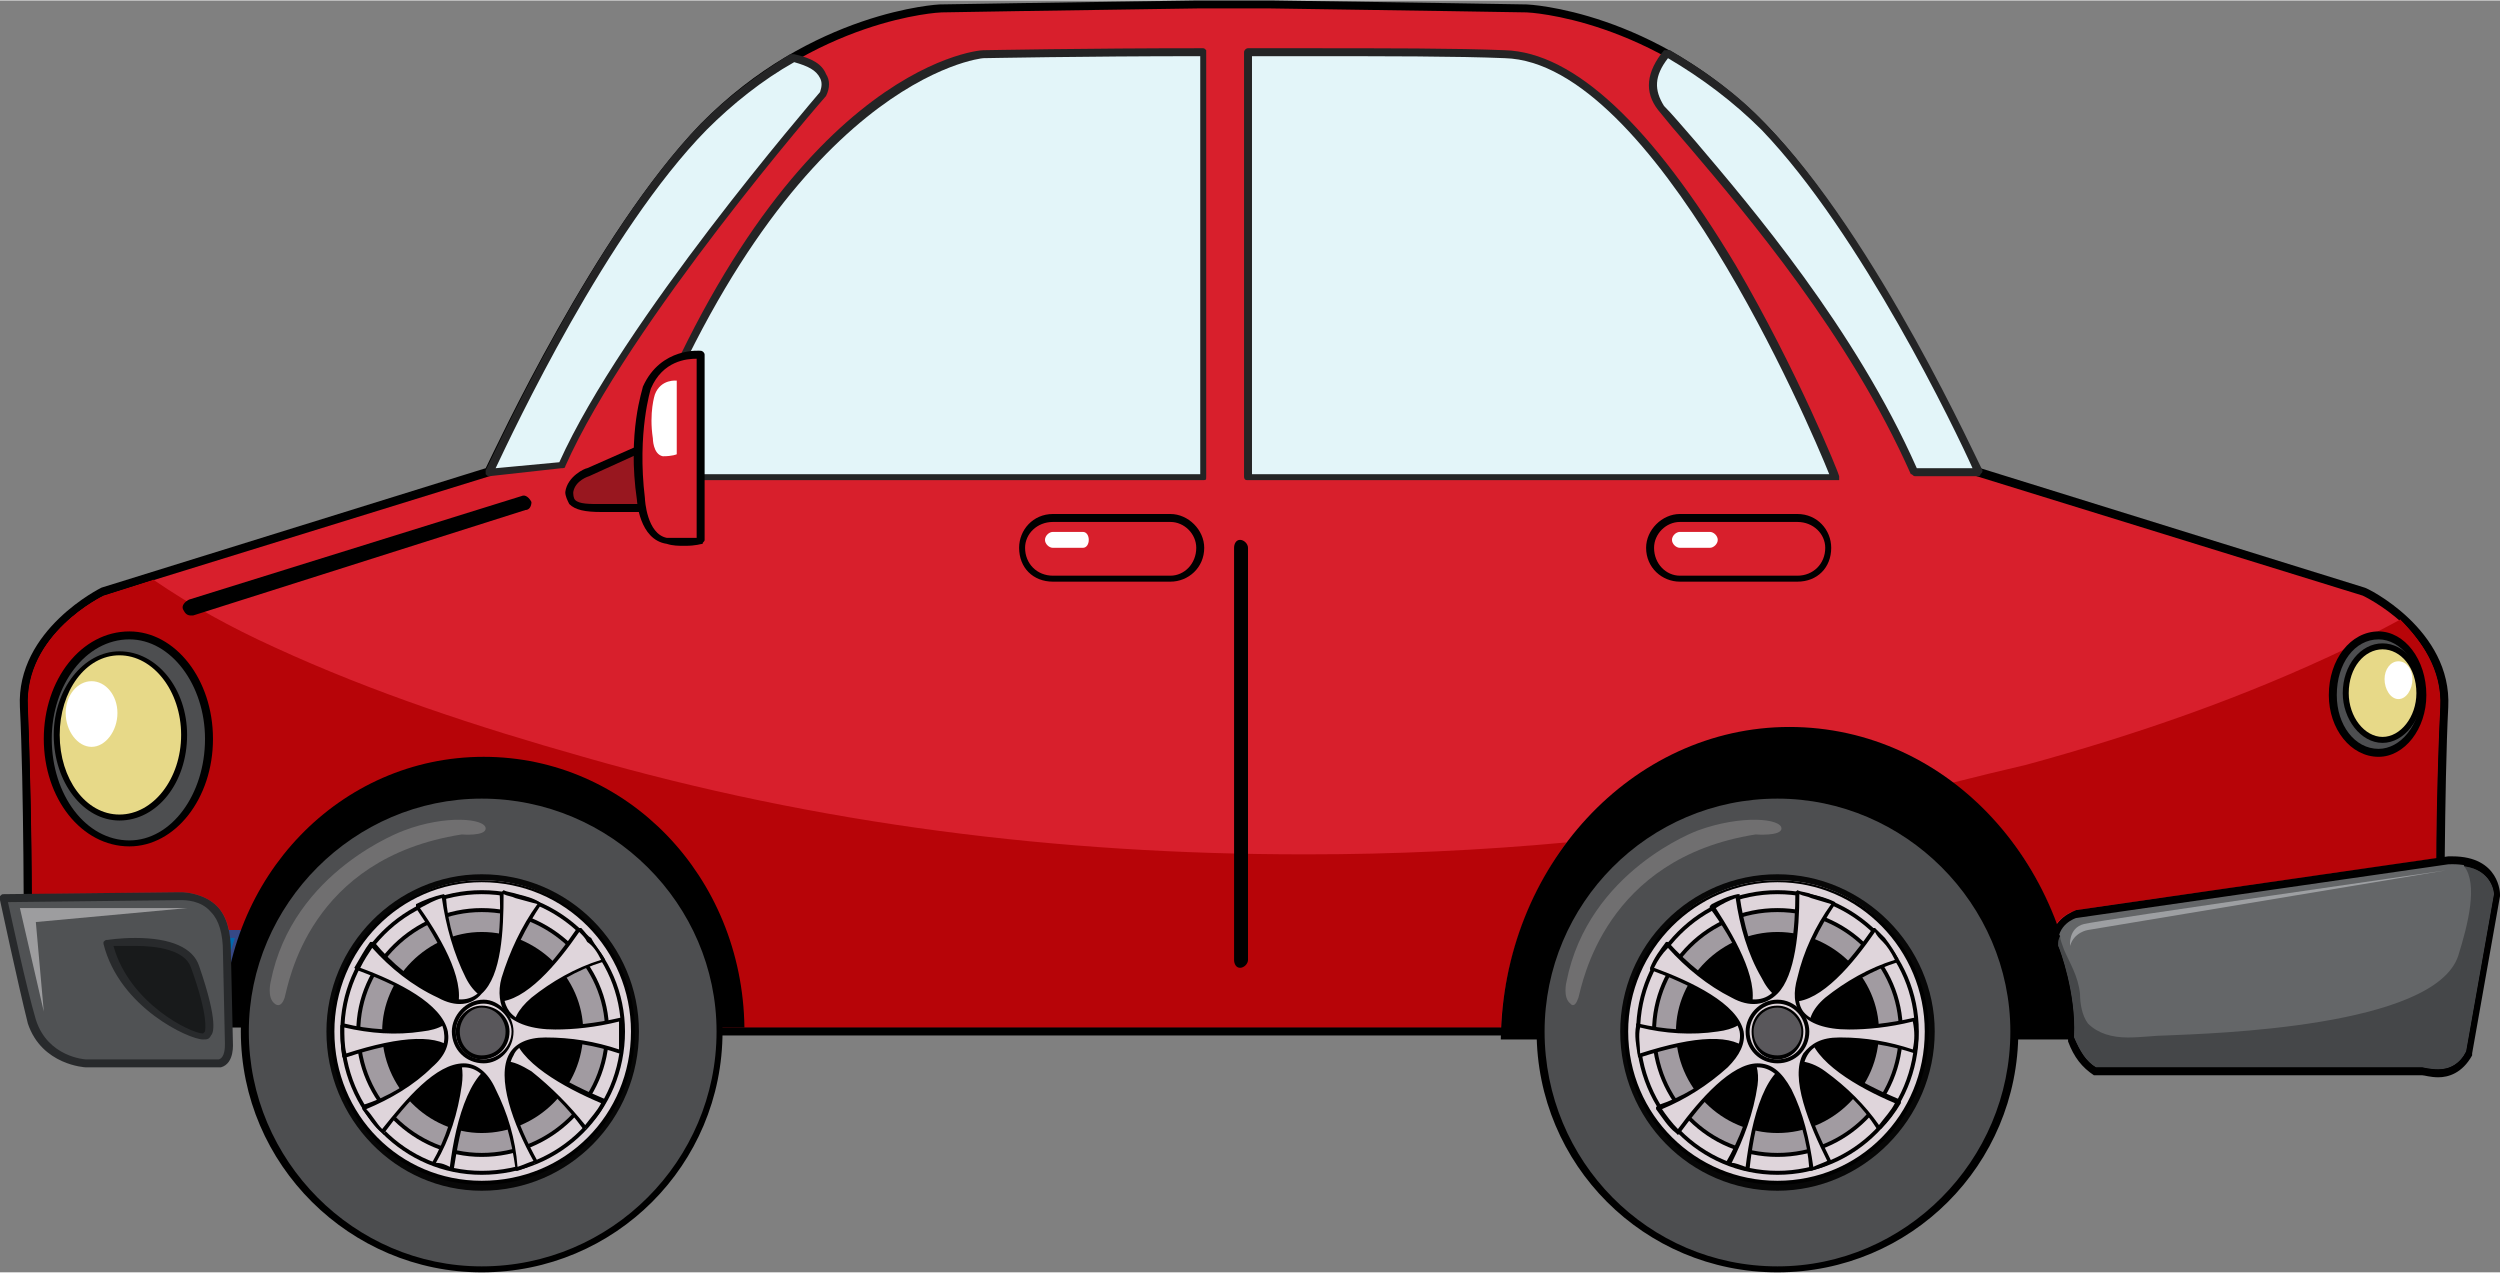 <?xml version="1.0" encoding="UTF-8"?>
<!DOCTYPE svg PUBLIC "-//W3C//DTD SVG 1.1//EN" "http://www.w3.org/Graphics/SVG/1.1/DTD/svg11.dtd">
<!-- Creator: CorelDRAW X6 -->
<svg xmlns="http://www.w3.org/2000/svg" xml:space="preserve" width="91.02mm" height="46.34mm" version="1.1" style="shape-rendering:geometricPrecision; text-rendering:geometricPrecision; image-rendering:optimizeQuality; fill-rule:evenodd; clip-rule:evenodd"
viewBox="0 0 1256 639"
 xmlns:xlink="http://www.w3.org/1999/xlink">
 <rect x="0" y="0" width="1256" height="639" fill="#808080" stroke="none"/>
 <defs>
  <style type="text/css">
   <![CDATA[
    .fil1 {fill:black}
    .fil3 {fill:#0069AE}
    .fil6 {fill:#070707}
    .fil13 {fill:#181A1B}
    .fil19 {fill:#242425}
    .fil12 {fill:#282A2C}
    .fil4 {fill:#364886}
    .fil16 {fill:#454749}
    .fil5 {fill:#4D4E50}
    .fil11 {fill:#505254}
    .fil9 {fill:#59575B}
    .fil15 {fill:#646668}
    .fil10 {fill:#706F70}
    .fil22 {fill:#98171F}
    .fil14 {fill:#9D9D9F}
    .fil17 {fill:#9D9FA2}
    .fil8 {fill:#A19BA1}
    .fil2 {fill:#B70408}
    .fil0 {fill:#D81F2C}
    .fil7 {fill:#DFD5DB}
    .fil18 {fill:#E3F5F9}
    .fil21 {fill:#E7D988}
    .fil20 {fill:white}
   ]]>
  </style>
 </defs>
 <g id="Layer_x0020_1">
  <g id="abs5_csod_210125.eps">
   <path class="fil0" d="M1188 297l-194 -60c0,0 -52,-116 -108,-173 -56,-58 -119,-60 -119,-60 0,0 -57,-1 -129,-2l0 0c-6,0 -12,0 -18,0 -6,0 -12,0 -18,0l0 0c-72,1 -129,2 -129,2 0,0 -63,2 -119,60 -56,57 -108,173 -108,173l-194 60c0,0 -42,19 -40,58 2,39 2,120 2,120l340 43 248 0 36 0 248 0 340 -43c0,0 0,-81 2,-120 2,-39 -40,-58 -40,-58z"/>
   <path class="fil1" d="M16 473l338 43 532 0 338 -43c0,-12 0,-82 2,-118 2,-37 -39,-56 -39,-56l-194 -60c0,0 -1,-1 -1,-1 0,-1 -52,-117 -107,-173 -55,-56 -117,-59 -118,-59 -1,0 -58,-1 -129,-2l-1 0 -17 0 -17 0 -1 0c-72,1 -129,2 -129,2 -1,0 -63,3 -118,59 -55,56 -107,172 -107,173 -1,0 -1,1 -2,1l-194 60c0,0 -40,19 -38,56 2,36 2,106 2,118zm870 47l-532 0 -340 -43c-1,0 -2,-1 -2,-2 0,-1 0,-81 -2,-120 -2,-39 41,-60 41,-60l193 -60c5,-10 55,-118 108,-173 56,-57 120,-60 120,-60 1,0 58,-1 129,-2l1 0 0 0 18 0 18 0 1 0c71,1 128,2 128,2 1,0 64,3 120,60 53,55 103,163 108,173l193 60c1,0 44,21 42,60 -2,39 -2,119 -2,120 0,1 -1,2 -2,2l-340 43 0 0z"/>
   <path class="fil2" d="M354 516l-236 -30c1,-5 2,-11 4,-16 0,-1 0,-1 0,-2 0,0 -1,-1 -2,-1l-5 0c-1,-5 -3,-9 -6,-12 -6,-6 -15,-7 -18,-7 -1,0 -1,0 -1,0l-74 1c0,-27 -1,-69 -2,-94 -2,-37 38,-56 38,-56l25 -8c19,13 39,24 61,34 50,23 102,40 155,55 118,34 239,49 362,49 0,0 1,0 2,0 43,0 87,-2 130,-6 -19,26 -31,58 -33,93l-400 0zm679 -52c-10,-29 -29,-54 -52,-71 12,-3 24,-6 37,-9 55,-15 110,-34 162,-59 8,-5 17,-9 26,-14 10,10 21,25 20,44 -1,20 -2,51 -2,76l-181 26c-3,1 -7,3 -10,7z"/>
   <path class="fil1" d="M754 518l-400 0 -237 -30c0,-1 0,-1 1,-2l236 30 400 0c0,1 0,2 0,2zm-740 -69c0,-27 -1,-69 -2,-94 -2,-39 40,-58 40,-58l22 -7c1,0 2,1 3,1l-25 8c0,0 -40,19 -38,56 1,25 2,67 2,94l-2 0zm1210 -18c0,-25 1,-56 2,-76 1,-19 -10,-34 -20,-44 0,0 1,0 1,-1 11,10 22,25 21,45 -1,20 -2,51 -2,76l-2 0z"/>
   <path class="fil3" d="M112 517c0,-16 3,-33 8,-48l-108 0c2,9 5,19 9,33 2,10 9,16 18,19 8,4 18,4 26,4 6,0 10,0 14,0 2,0 13,0 33,0l0 0 0 -1c0,-2 0,-4 0,-7z"/>
   <path class="fil4" d="M14 471c1,3 2,7 3,11 2,5 4,12 6,19 2,9 7,15 16,19 9,3 19,3 26,3 3,0 6,0 8,0 3,0 4,0 6,0 1,0 12,0 31,0 0,-2 0,-4 0,-6 0,-15 3,-31 8,-46l-104 0zm51 56c-7,0 -18,0 -27,-4 -10,-4 -17,-11 -19,-21 -2,-7 -4,-14 -6,-19 -1,-5 -2,-9 -3,-13 0,-1 0,-1 0,-2 1,0 1,-1 2,-1l108 0c1,0 2,1 2,1 0,1 0,1 0,2 -5,15 -8,31 -8,47 0,3 0,5 0,7l0 1c0,0 0,1 0,1 -1,1 -1,1 -2,1l0 0c-20,0 -31,0 -33,0 -2,0 -3,0 -6,0 -2,0 -5,0 -8,0z"/>
   <path class="fil1" d="M899 365c-79,0 -144,70 -145,157l290 0c-1,-87 -65,-157 -145,-157z"/>
   <path class="fil1" d="M243 380c-72,0 -130,60 -131,136l262 0c-1,-76 -59,-136 -131,-136z"/>
   <path class="fil5" d="M362 518c0,66 -54,120 -120,120 -65,0 -119,-54 -119,-120 0,-65 54,-119 119,-119 66,0 120,54 120,119z"/>
   <path class="fil1" d="M242 401c-64,0 -117,53 -117,117 0,65 53,118 117,118 65,0 118,-53 118,-118 0,-64 -53,-117 -118,-117zm0 238c-66,0 -121,-54 -121,-121 0,-66 55,-121 121,-121 67,0 121,55 121,121 0,67 -54,121 -121,121z"/>
   <path class="fil6" d="M321 518c0,44 -35,80 -79,80 -43,0 -78,-36 -78,-80 0,-43 35,-79 78,-79 44,0 79,36 79,79z"/>
   <path class="fil7" d="M318 518c0,42 -34,76 -76,76 -41,0 -75,-34 -75,-76 0,-42 34,-76 75,-76 42,0 76,34 76,76z"/>
   <path class="fil1" d="M242 443c-41,0 -74,34 -74,75 0,42 33,75 74,75 42,0 75,-33 75,-75 0,-41 -33,-75 -75,-75zm0 152c-42,0 -76,-34 -76,-77 0,-42 34,-76 76,-76 43,0 77,34 77,76 0,43 -34,77 -77,77z"/>
   <path class="fil7" d="M313 518c0,40 -32,71 -71,71 -38,0 -70,-31 -70,-71 0,-39 32,-70 70,-70 39,0 71,31 71,70z"/>
   <path class="fil1" d="M242 449c-38,0 -69,31 -69,69 0,39 31,70 69,70 39,0 70,-31 70,-70 0,-38 -31,-69 -70,-69zm0 141c-39,0 -71,-32 -71,-72 0,-39 32,-71 71,-71 40,0 72,32 72,71 0,40 -32,72 -72,72z"/>
   <path class="fil8" d="M305 518c0,35 -28,62 -63,62 -34,0 -62,-27 -62,-62 0,-34 28,-61 62,-61 35,0 63,27 63,61z"/>
   <path class="fil1" d="M242 458c-33,0 -61,27 -61,60 0,34 28,61 61,61 34,0 62,-27 62,-61 0,-33 -28,-60 -62,-60zm0 123c-34,0 -63,-28 -63,-63 0,-34 29,-62 63,-62 35,0 64,28 64,62 0,35 -29,63 -64,63z"/>
   <path class="fil1" d="M293 518c0,28 -23,51 -51,51 -27,0 -50,-23 -50,-51 0,-27 23,-50 50,-50 28,0 51,23 51,50z"/>
   <path class="fil7" d="M266 539c12,8 21,18 28,28 3,-5 7,-9 9,-14 -26,-11 -60,-30 -36,-51 12,-10 25,-16 36,-20 -2,-3 -4,-7 -7,-10 -2,-2 -3,-4 -5,-5 -16,23 -41,51 -56,23 -7,-14 -11,-28 -12,-40 -5,1 -9,3 -13,5 16,24 34,58 2,62 -15,2 -28,1 -40,-2 0,5 0,10 1,15 27,-9 63,-16 58,15 -2,16 -7,29 -13,39 3,1 6,2 9,3 4,-28 13,-66 39,-48z"/>
   <path class="fil1" d="M219 584c3,0 5,1 7,2 3,-24 11,-53 28,-53 4,0 8,2 13,5 10,8 19,17 27,27 3,-4 6,-7 8,-11 -19,-8 -42,-21 -44,-35 -1,-6 2,-12 9,-18 10,-8 22,-15 35,-19 -2,-4 -4,-7 -7,-9 -1,-2 -2,-3 -4,-5 -11,16 -27,35 -41,35 -6,0 -12,-4 -16,-12 -6,-12 -10,-26 -12,-40 -4,1 -7,3 -11,5 12,17 24,39 18,52 -3,6 -8,9 -17,10 -13,2 -26,1 -39,-2 0,4 0,9 1,13 28,-9 47,-10 55,-1 3,4 4,10 3,17 -2,14 -6,27 -13,39zm8 4l0 0c-3,-1 -6,-2 -10,-3l0 -1 0 0c7,-12 11,-25 13,-39 1,-7 0,-12 -3,-16 -7,-8 -26,-7 -53,2l-1 0 -1 0c-1,-6 -1,-11 -1,-16l1 -1 1 0c12,3 26,4 39,2 8,-1 13,-4 15,-9 6,-12 -7,-35 -18,-51l0 -1 0 -1c4,-2 9,-4 14,-5l0 0 1 1c1,14 5,28 12,40 4,7 9,11 14,11 14,0 29,-19 40,-35l1 0 1 0c2,2 3,4 5,5 2,4 5,7 7,11l0 0 -1 1c-13,4 -25,11 -35,20 -6,5 -9,10 -8,16 2,13 25,25 44,33l0 1 0 1c-2,5 -6,9 -10,13l-1 0 0 0c-8,-11 -17,-20 -27,-27 -4,-3 -9,-5 -12,-5 -17,0 -23,33 -26,52l0 1 -1 0z"/>
   <path class="fil7" d="M274 522c14,0 27,2 38,6 0,-5 0,-11 0,-16 -28,6 -67,10 -59,-21 4,-15 11,-27 18,-37 -4,-2 -7,-3 -11,-4 -3,-1 -5,-1 -8,-2 1,28 -4,66 -32,52 -14,-7 -25,-17 -33,-26 -3,4 -5,8 -8,12 27,10 61,28 38,49 -11,10 -23,17 -34,21 3,5 6,9 10,13 16,-23 41,-50 55,-22 7,14 10,28 12,40 3,-1 6,-2 9,-3 -13,-25 -27,-62 5,-62z"/>
   <path class="fil1" d="M233 534c6,0 12,4 16,13 6,12 10,25 11,39 3,-1 5,-2 8,-3 -10,-18 -19,-42 -12,-54 3,-5 9,-8 18,-8l0 0c13,0 25,2 37,6 0,-5 0,-9 0,-14 -12,3 -23,4 -32,4 -12,0 -20,-3 -25,-8 -3,-4 -4,-11 -2,-18 4,-13 10,-26 18,-37 -4,-1 -7,-2 -11,-3 -2,-1 -4,-1 -6,-2 0,18 -1,41 -11,50 -5,6 -13,7 -22,2 -13,-6 -24,-15 -33,-25 -2,3 -4,6 -6,10 19,7 41,18 44,32 1,6 -1,12 -8,18 -9,9 -21,16 -33,21 3,3 5,7 8,10 12,-15 27,-33 41,-33zm27 54l-1 0 0 -1c-2,-14 -5,-27 -12,-40 -3,-7 -8,-11 -14,-11 -13,0 -29,18 -40,33l0 1 -1 -1c-4,-3 -7,-8 -10,-12l0 -1 0 -1c13,-4 24,-11 34,-20 6,-6 8,-11 7,-17 -2,-13 -25,-24 -44,-31l-1 -1 0 0c3,-5 5,-9 8,-13l1 0 1 0c9,11 20,20 33,26 8,4 15,4 20,-1 9,-9 11,-32 10,-50l1 0 1 -1c2,1 4,1 7,2 4,1 8,2 11,4l1 1 0 0c-8,12 -14,24 -18,37 -2,7 -1,13 2,17 4,5 11,7 23,7 9,0 20,-1 33,-4l1 0 0 1c0,5 0,11 -1,16l0 1 -1 0c-12,-4 -24,-6 -37,-6l0 0c-8,0 -14,2 -16,7 -7,12 2,35 12,53l0 1 -1 0c-3,2 -6,3 -9,4l0 0z"/>
   <path class="fil7" d="M258 518c0,9 -7,15 -15,15 -9,0 -15,-6 -15,-15 0,-8 6,-15 15,-15 8,0 15,7 15,15z"/>
   <path class="fil1" d="M243 504c-8,0 -14,7 -14,14 0,8 6,14 14,14 7,0 14,-6 14,-14 0,-7 -7,-14 -14,-14zm0 30c-9,0 -16,-7 -16,-16 0,-8 7,-16 16,-16 8,0 15,8 15,16 0,9 -7,16 -15,16z"/>
   <path class="fil1" d="M256 518c0,8 -6,14 -14,14 -7,0 -13,-6 -13,-14 0,-7 6,-13 13,-13 8,0 14,6 14,13z"/>
   <path class="fil9" d="M254 518c0,7 -5,12 -12,12 -6,0 -11,-5 -11,-12 0,-6 5,-12 11,-12 7,0 12,6 12,12z"/>
   <path class="fil10" d="M203 417c0,0 -56,20 -67,76 0,0 -2,8 2,11 0,0 3,3 5,-3 2,-7 12,-70 89,-82 0,0 12,1 12,-3 0,-5 -20,-7 -41,1z"/>
   <path class="fil1" d="M893 380c-72,0 -130,60 -131,136l262 0c-1,-76 -59,-136 -131,-136z"/>
   <path class="fil5" d="M1012 518c0,66 -53,120 -119,120 -66,0 -119,-54 -119,-120 0,-65 53,-119 119,-119 66,0 119,54 119,119z"/>
   <path class="fil1" d="M893 401c-65,0 -117,53 -117,117 0,65 52,118 117,118 64,0 117,-53 117,-118 0,-64 -53,-117 -117,-117zm0 238c-67,0 -121,-54 -121,-121 0,-66 54,-121 121,-121 67,0 121,55 121,121 0,67 -54,121 -121,121z"/>
   <path class="fil6" d="M972 518c0,44 -36,80 -79,80 -44,0 -79,-36 -79,-80 0,-43 35,-79 79,-79 43,0 79,36 79,79z"/>
   <path class="fil7" d="M968 518c0,42 -33,76 -75,76 -42,0 -76,-34 -76,-76 0,-42 34,-76 76,-76 42,0 75,34 75,76z"/>
   <path class="fil1" d="M893 443c-41,0 -75,34 -75,75 0,42 34,75 75,75 41,0 74,-33 74,-75 0,-41 -33,-75 -74,-75zm0 152c-42,0 -77,-34 -77,-77 0,-42 35,-76 77,-76 42,0 76,34 76,76 0,43 -34,77 -76,77z"/>
   <path class="fil7" d="M963 518c0,40 -31,71 -70,71 -39,0 -70,-31 -70,-71 0,-39 31,-70 70,-70 39,0 70,31 70,70z"/>
   <path class="fil1" d="M893 449c-38,0 -69,31 -69,69 0,39 31,70 69,70 38,0 69,-31 69,-70 0,-38 -31,-69 -69,-69zm0 141c-39,0 -71,-32 -71,-72 0,-39 32,-71 71,-71 39,0 71,32 71,71 0,40 -32,72 -71,72z"/>
   <path class="fil8" d="M955 518c0,35 -28,62 -62,62 -34,0 -62,-27 -62,-62 0,-34 28,-61 62,-61 34,0 62,27 62,61z"/>
   <path class="fil1" d="M893 458c-34,0 -61,27 -61,60 0,34 27,61 61,61 34,0 61,-27 61,-61 0,-33 -27,-60 -61,-60zm0 123c-35,0 -63,-28 -63,-63 0,-34 28,-62 63,-62 35,0 63,28 63,62 0,35 -28,63 -63,63z"/>
   <path class="fil1" d="M944 518c0,28 -23,51 -51,51 -28,0 -51,-23 -51,-51 0,-27 23,-50 51,-50 28,0 51,23 51,50z"/>
   <path class="fil7" d="M917 539c12,8 20,18 27,28 4,-5 7,-9 10,-14 -26,-11 -61,-30 -36,-51 12,-10 24,-16 36,-20 -3,-3 -5,-7 -8,-10 -1,-2 -3,-4 -5,-5 -15,23 -41,51 -56,23 -7,-14 -10,-28 -12,-40 -4,1 -9,3 -13,5 16,24 34,58 2,62 -14,2 -28,1 -39,-2 -1,5 0,10 1,15 26,-9 62,-16 58,15 -3,16 -8,29 -14,39 3,1 6,2 10,3 3,-28 13,-66 39,-48z"/>
   <path class="fil1" d="M870 584c2,0 4,1 7,2 3,-24 10,-53 27,-53 4,0 9,2 13,5 11,8 20,17 27,27 3,-4 6,-7 8,-11 -19,-8 -41,-21 -43,-35 -1,-6 1,-12 8,-18 10,-8 22,-15 35,-19 -2,-4 -4,-7 -6,-9 -2,-2 -3,-3 -4,-5 -11,16 -27,35 -41,35 -7,0 -12,-4 -16,-12 -7,-12 -11,-26 -13,-40 -3,1 -7,3 -10,5 11,17 23,39 17,52 -2,6 -8,9 -16,10 -13,2 -27,1 -39,-2 -1,4 0,9 0,13 28,-9 47,-10 55,-1 3,4 5,10 4,17 -2,14 -7,27 -13,39zm8 4l-1 0c-3,-1 -6,-2 -9,-3l-1 -1 0 0c7,-12 12,-25 14,-39 1,-7 0,-12 -3,-16 -8,-8 -26,-7 -54,2l-1 0 0 0c-1,-6 -2,-11 -1,-16l0 -1 1 0c13,3 26,4 39,2 8,-1 13,-4 16,-9 5,-12 -7,-35 -19,-51l0 -1 1 -1c4,-2 8,-4 13,-5l1 0 0 1c2,14 6,28 12,40 4,7 9,11 15,11 13,0 29,-19 40,-35l0 0 1 0c2,2 4,4 5,5 3,4 5,7 7,11l0 0 0 1c-13,4 -25,11 -36,20 -6,5 -8,10 -8,16 3,13 25,25 44,33l1 1 0 1c-3,5 -6,9 -10,13l-1 0 -1 0c-7,-11 -16,-20 -27,-27 -4,-3 -8,-5 -12,-5 -17,0 -23,33 -25,52l-1 1 0 0z"/>
   <path class="fil7" d="M924 522c14,0 27,2 38,6 1,-5 1,-11 0,-16 -27,6 -67,10 -58,-21 4,-15 10,-27 17,-37 -3,-2 -7,-3 -11,-4 -2,-1 -5,-1 -7,-2 0,28 -4,66 -32,52 -15,-7 -25,-17 -34,-26 -2,4 -5,8 -7,12 26,10 61,28 37,49 -11,10 -23,17 -34,21 3,5 6,9 10,13 16,-23 42,-50 56,-22 7,14 10,28 11,40 3,-1 6,-2 9,-3 -13,-25 -27,-62 5,-62z"/>
   <path class="fil1" d="M883 534c7,0 12,4 17,13 6,12 9,25 11,39 2,-1 5,-2 7,-3 -9,-18 -19,-42 -12,-54 4,-5 9,-8 18,-8l1 0c12,0 24,2 36,6 1,-5 1,-9 0,-14 -12,3 -23,4 -32,4 -12,0 -20,-3 -24,-8 -4,-4 -4,-11 -2,-18 3,-13 9,-26 17,-37 -3,-1 -7,-2 -10,-3 -2,-1 -4,-1 -6,-2 0,18 -2,41 -11,50 -6,6 -14,7 -23,2 -12,-6 -23,-15 -32,-25 -3,3 -5,6 -7,10 19,7 42,18 45,32 1,6 -2,12 -8,18 -10,9 -21,16 -33,21 2,3 5,7 8,10 11,-15 27,-33 40,-33zm27 54l-1 0 0 -1c-1,-14 -5,-27 -11,-40 -4,-7 -9,-11 -15,-11 -13,0 -28,18 -39,33l-1 1 -1 -1c-4,-3 -7,-8 -10,-12l0 -1 1 -1c12,-4 24,-11 33,-20 6,-6 9,-11 8,-17 -3,-13 -26,-24 -45,-31l0 -1 0 0c2,-5 5,-9 8,-13l0 0 1 0c10,11 21,20 33,26 8,4 15,4 20,-1 9,-9 11,-32 11,-50l0 0 1 -1c2,1 5,1 7,2 4,1 8,2 12,4l0 1 0 0c-8,12 -14,24 -17,37 -2,7 -2,13 1,17 4,5 12,7 23,7 9,0 20,-1 33,-4l1 0 0 1c1,5 1,11 0,16l-1 1 0 0c-12,-4 -25,-6 -37,-6l-1 0c-8,0 -13,2 -16,7 -7,12 3,35 12,53l0 1 0 0c-3,2 -7,3 -10,4l0 0z"/>
   <path class="fil7" d="M908 518c0,9 -7,15 -15,15 -8,0 -15,-6 -15,-15 0,-8 7,-15 15,-15 8,0 15,7 15,15z"/>
   <path class="fil1" d="M893 504c-8,0 -14,7 -14,14 0,8 6,14 14,14 8,0 14,-6 14,-14 0,-7 -6,-14 -14,-14zm0 30c-9,0 -16,-7 -16,-16 0,-8 7,-16 16,-16 9,0 16,8 16,16 0,9 -7,16 -16,16z"/>
   <path class="fil1" d="M906 518c0,8 -6,14 -13,14 -8,0 -13,-6 -13,-14 0,-7 5,-13 13,-13 7,0 13,6 13,13z"/>
   <path class="fil9" d="M905 518c0,7 -6,12 -12,12 -7,0 -12,-5 -12,-12 0,-6 5,-12 12,-12 6,0 12,6 12,12z"/>
   <path class="fil10" d="M853 417c0,0 -55,20 -66,76 0,0 -2,8 2,11 0,0 2,3 4,-3 2,-7 13,-70 89,-82 0,0 13,1 13,-3 0,-5 -20,-7 -42,1z"/>
   <path class="fil11" d="M2 451l88 -1c0,0 25,-2 24,28l1 45c0,0 1,10 -4,11 -5,1 -68,0 -68,0 0,0 -21,-1 -27,-21 -6,-20 -14,-62 -14,-62z"/>
   <path class="fil12" d="M4 453c2,9 9,42 14,59 6,19 25,20 25,20 0,0 28,0 48,0 15,0 19,0 19,0 3,-1 3,-6 3,-8l-1 -46c0,-9 -2,-16 -6,-20 -5,-6 -13,-6 -15,-6 -1,0 -1,0 -1,0l-86 1zm87 83c-20,0 -48,0 -48,0 0,0 -22,-1 -29,-22 -5,-20 -14,-62 -14,-62 0,-1 0,-2 0,-2 1,-1 1,-1 2,-1l88 -1c0,0 0,0 1,0 3,0 12,1 18,7 5,5 7,13 7,23l1 45c0,1 1,11 -6,13 -1,0 -4,0 -20,0z"/>
   <path class="fil13" d="M54 474c0,0 38,-6 44,11 6,18 10,35 4,36 -6,0 -40,-15 -48,-47z"/>
   <path class="fil12" d="M57 475c8,29 39,44 45,44l0 2 0 -2 1 -1c0,-1 2,-7 -7,-32 -3,-9 -17,-11 -28,-11 -5,0 -9,0 -11,0zm45 47c-7,0 -42,-16 -50,-48 0,0 0,-1 0,-1 1,-1 1,-1 2,-1 0,0 6,-1 14,-1 18,0 29,5 32,14 10,29 7,34 6,35 -1,2 -2,2 -4,2l0 0z"/>
   <polygon class="fil14" points="22,508 10,456 94,456 18,463 "/>
   <path class="fil15" d="M1230 432l-187 27c0,0 -12,4 -10,16 0,0 8,24 7,45l1 2c2,7 6,12 12,16l164 0c0,0 16,7 23,-9l14 -80c0,0 0,-18 -24,-17z"/>
   <path class="fil1" d="M1053 536l164 0 0 0c0,0 4,1 8,1 6,0 11,-3 14,-9l14 -79c0,-2 -2,-16 -23,-15l-187 27c0,0 -10,3 -9,14 1,2 9,24 8,45l0 1c3,7 6,12 11,15zm172 5c-4,0 -7,-1 -8,-1l-164 0 -1 0c-6,-4 -10,-9 -13,-17l0 -3 0 0c1,-21 -8,-44 -8,-44l0 0c-2,-12 7,-17 12,-19l187 -27c1,0 1,0 2,0 24,0 24,19 24,19l0 1 -14 79 0 1c-5,9 -12,11 -17,11z"/>
   <path class="fil16" d="M1225 537c-4,0 -8,-1 -8,-1l0 0 -164 0c-5,-3 -8,-8 -11,-15l0 -1c1,-21 -7,-43 -8,-45 0,-2 0,-3 1,-5 0,2 1,4 2,7 3,7 7,13 8,22 0,5 1,11 4,15 5,5 12,7 20,7 7,0 14,-1 19,-1 23,-1 135,-4 147,-40 5,-16 10,-36 3,-45 14,2 15,13 15,14l-14 79c-3,6 -8,9 -14,9z"/>
   <path class="fil1" d="M1225 539c-5,0 -8,-1 -8,-1l-164 0c-6,-4 -10,-9 -12,-16l-1 -2c1,-21 -7,-45 -7,-45 -1,-3 0,-6 1,-8 0,1 0,2 1,3 -1,2 -1,3 -1,5 1,2 9,24 8,45l0 1c3,7 6,12 11,15l164 0 0 0c0,0 4,1 8,1 6,0 11,-3 14,-9l14 -79c0,-1 -1,-12 -15,-14 0,-1 -1,-2 -2,-3 18,3 18,17 18,17l-14 80c-4,8 -10,10 -15,10z"/>
   <path class="fil17" d="M1040 475c0,0 -1,-9 7,-11 8,-2 182,-27 182,-27l-180 30c0,0 -7,1 -9,8z"/>
   <path class="fil18" d="M627 239l295 0c0,0 -84,-209 -166,-212 -33,-1 -82,-1 -129,-1l0 213z"/>
   <path class="fil19" d="M629 238l290 0c-10,-25 -88,-207 -163,-209 -24,-1 -59,-1 -104,-1 -8,0 -15,0 -23,0l0 210zm293 3l-295 0c-1,0 -2,0 -2,-2l0 -213c0,-1 1,-2 2,-2 8,0 16,0 25,0 45,0 80,0 104,1 35,1 74,38 116,108 31,53 52,105 52,106 0,0 0,1 0,2 0,0 -1,0 -2,0z"/>
   <path class="fil18" d="M604 26c-59,0 -110,1 -110,1 0,0 -100,8 -177,212l287 0 0 -213z"/>
   <path class="fil19" d="M320 238l283 0 0 -210c-59,0 -108,1 -109,1 -1,0 -98,10 -174,209zm284 3l-287 0c0,0 -1,0 -1,0 -1,-1 -1,-2 0,-2 76,-204 174,-214 178,-214 1,0 51,-1 110,-1l0 0c1,0 1,0 2,1 0,0 0,1 0,1l0 213c0,2 0,2 -2,2z"/>
   <path class="fil0" d="M603 275c0,9 -7,16 -15,16l-59 0c-9,0 -16,-7 -16,-16 0,-8 7,-15 16,-15l59 0c8,0 15,7 15,15z"/>
   <path class="fil1" d="M529 262c-8,0 -14,6 -14,13 0,8 6,14 14,14l59 0c7,0 13,-6 13,-14 0,-7 -6,-13 -13,-13l-59 0zm59 30l-59 0c-10,0 -17,-7 -17,-17 0,-9 7,-17 17,-17l59 0c9,0 17,8 17,17 0,10 -8,17 -17,17z"/>
   <path class="fil20" d="M547 271c0,2 -1,4 -3,4l-15 0c-2,0 -4,-2 -4,-4 0,-2 2,-4 4,-4l15 0c2,0 3,2 3,4z"/>
   <path class="fil0" d="M918 275c0,9 -6,16 -15,16l-59 0c-8,0 -15,-7 -15,-16 0,-8 7,-15 15,-15l59 0c9,0 15,7 15,15z"/>
   <path class="fil1" d="M844 262c-7,0 -13,6 -13,13 0,8 6,14 13,14l59 0c8,0 14,-6 14,-14 0,-7 -6,-13 -14,-13l-59 0zm59 30l-59 0c-9,0 -17,-7 -17,-17 0,-9 8,-17 17,-17l59 0c10,0 17,8 17,17 0,10 -7,17 -17,17z"/>
   <path class="fil20" d="M863 271c0,2 -2,4 -4,4l-15 0c-2,0 -4,-2 -4,-4 0,-2 2,-4 4,-4l15 0c2,0 4,2 4,4z"/>
   <path class="fil18" d="M835 54c18,23 89,96 127,183l32 0c0,0 -52,-116 -108,-173 -16,-17 -33,-29 -48,-37 -7,7 -11,17 -3,27z"/>
   <path class="fil19" d="M963 235l28 0c-8,-18 -56,-118 -106,-170 -14,-14 -30,-26 -47,-36 -7,9 -7,16 -2,24 4,4 9,10 16,18 28,33 80,94 111,164zm31 4l-32 0c-1,0 -1,-1 -2,-1 -31,-70 -83,-131 -111,-164 -7,-8 -12,-14 -16,-19 -7,-9 -6,-19 3,-30 1,0 2,0 3,0 17,10 34,22 48,37 56,57 108,173 109,174 0,1 0,1 -1,2 0,0 0,1 -1,1z"/>
   <path class="fil18" d="M413 47c5,-10 -4,-16 -15,-18 -14,8 -29,19 -44,35 -56,57 -108,173 -108,173l36 -3c33,-74 131,-187 131,-187z"/>
   <path class="fil19" d="M399 31c-16,9 -31,21 -44,34 -50,51 -97,151 -106,170l32 -3c32,-71 126,-180 131,-186 1,-3 1,-5 0,-7 -2,-4 -6,-6 -13,-8zm-153 208c-1,0 -1,0 -2,-1 0,-1 0,-1 0,-2 1,-1 53,-117 108,-174 14,-14 29,-25 45,-35 1,0 1,0 2,0 9,2 14,5 16,10 2,3 2,7 0,11l0 0c-1,1 -99,114 -131,186 0,1 -1,1 -2,1l-36 4 0 0z"/>
   <path class="fil5" d="M105 371c0,29 -18,53 -40,53 -23,0 -41,-24 -41,-53 0,-29 18,-52 41,-52 22,0 40,23 40,52z"/>
   <path class="fil1" d="M65 321c-22,0 -39,23 -39,50 0,28 17,51 39,51 21,0 38,-23 38,-51 0,-27 -17,-50 -38,-50zm0 104c-24,0 -43,-24 -43,-54 0,-30 19,-54 43,-54 23,0 42,24 42,54 0,30 -19,54 -42,54z"/>
   <path class="fil21" d="M92 369c0,23 -14,42 -32,42 -18,0 -32,-19 -32,-42 0,-22 14,-41 32,-41 18,0 32,19 32,41z"/>
   <path class="fil1" d="M60 329c-17,0 -30,18 -30,40 0,22 13,40 30,40 17,0 31,-18 31,-40 0,-22 -14,-40 -31,-40zm0 83c-18,0 -33,-19 -33,-43 0,-23 15,-42 33,-42 19,0 34,19 34,42 0,24 -15,43 -34,43z"/>
   <path class="fil20" d="M59 358c0,9 -6,17 -13,17 -7,0 -13,-8 -13,-17 0,-9 6,-16 13,-16 7,0 13,7 13,16z"/>
   <path class="fil5" d="M1172 349c0,16 10,29 23,29 12,0 23,-13 23,-29 0,-17 -11,-30 -23,-30 -13,0 -23,13 -23,30z"/>
   <path class="fil1" d="M1195 321c-12,0 -21,12 -21,28 0,15 9,27 21,27 11,0 21,-12 21,-27 0,-16 -10,-28 -21,-28zm0 59c-14,0 -25,-14 -25,-31 0,-18 11,-32 25,-32 13,0 24,14 24,32 0,17 -11,31 -24,31z"/>
   <path class="fil21" d="M1179 348c0,13 8,23 18,23 10,0 18,-10 18,-23 0,-13 -8,-24 -18,-24 -10,0 -18,11 -18,24z"/>
   <path class="fil1" d="M1197 326c-9,0 -17,9 -17,22 0,12 8,22 17,22 9,0 17,-10 17,-22 0,-13 -8,-22 -17,-22zm0 47c-11,0 -20,-12 -20,-25 0,-14 9,-25 20,-25 11,0 20,11 20,25 0,13 -9,25 -20,25z"/>
   <path class="fil20" d="M1198 341c0,5 3,10 7,10 4,0 7,-5 7,-10 0,-5 -3,-9 -7,-9 -4,0 -7,4 -7,9z"/>
   <path class="fil1" d="M627 482c0,2 -2,4 -4,4 -2,0 -3,-2 -3,-4l0 -207c0,-2 1,-4 3,-4 2,0 4,2 4,4l0 207z"/>
   <path class="fil22" d="M330 221l-35 16c0,0 -8,3 -9,10 0,7 7,9 16,8 9,0 34,0 34,0l-6 -34z"/>
   <path class="fil1" d="M329 224l-33 15c0,0 -7,2 -8,8 0,1 0,3 1,4 2,2 7,2 13,2 2,0 6,0 11,0 8,0 17,0 21,0l-5 -29zm7 33l0 0c0,0 -12,0 -23,0 -5,0 -9,0 -11,0 -8,0 -13,-1 -16,-4 -1,-2 -2,-4 -2,-6 1,-8 10,-12 11,-12l34 -15c1,-1 2,-1 2,0 1,0 1,0 1,1l6 34c0,0 0,1 0,1 -1,1 -1,1 -2,1z"/>
   <path class="fil0" d="M352 189l0 -11c0,0 -19,-2 -27,16 0,0 -8,23 -3,56 0,0 1,20 13,22 12,2 17,-1 17,-1l0 -82z"/>
   <path class="fil1" d="M350 180c-5,0 -17,1 -23,15 0,0 -7,22 -3,55 0,1 1,18 11,20 3,0 6,0 9,0 3,0 5,0 6,0l0 -90 0 0zm-6 94l0 0c-3,0 -6,0 -9,-1 -14,-2 -15,-22 -15,-22 -5,-34 3,-56 3,-57 9,-20 29,-18 29,-18 1,0 2,1 2,2l0 93c0,1 -1,1 -1,2 -1,0 -3,1 -9,1z"/>
   <path class="fil20" d="M340 196l0 -5c0,0 -8,-1 -11,7 0,0 -3,9 -1,22 0,0 0,8 5,9 5,0 7,-1 7,-1l0 -32z"/>
   <path class="fil1" d="M96 309c-2,0 -3,-1 -4,-3 -1,-2 1,-4 3,-5l167 -52c2,-1 4,1 5,3 0,2 -1,4 -3,4l-167 53 -1 0z"/>
  </g>
 </g>
</svg>
